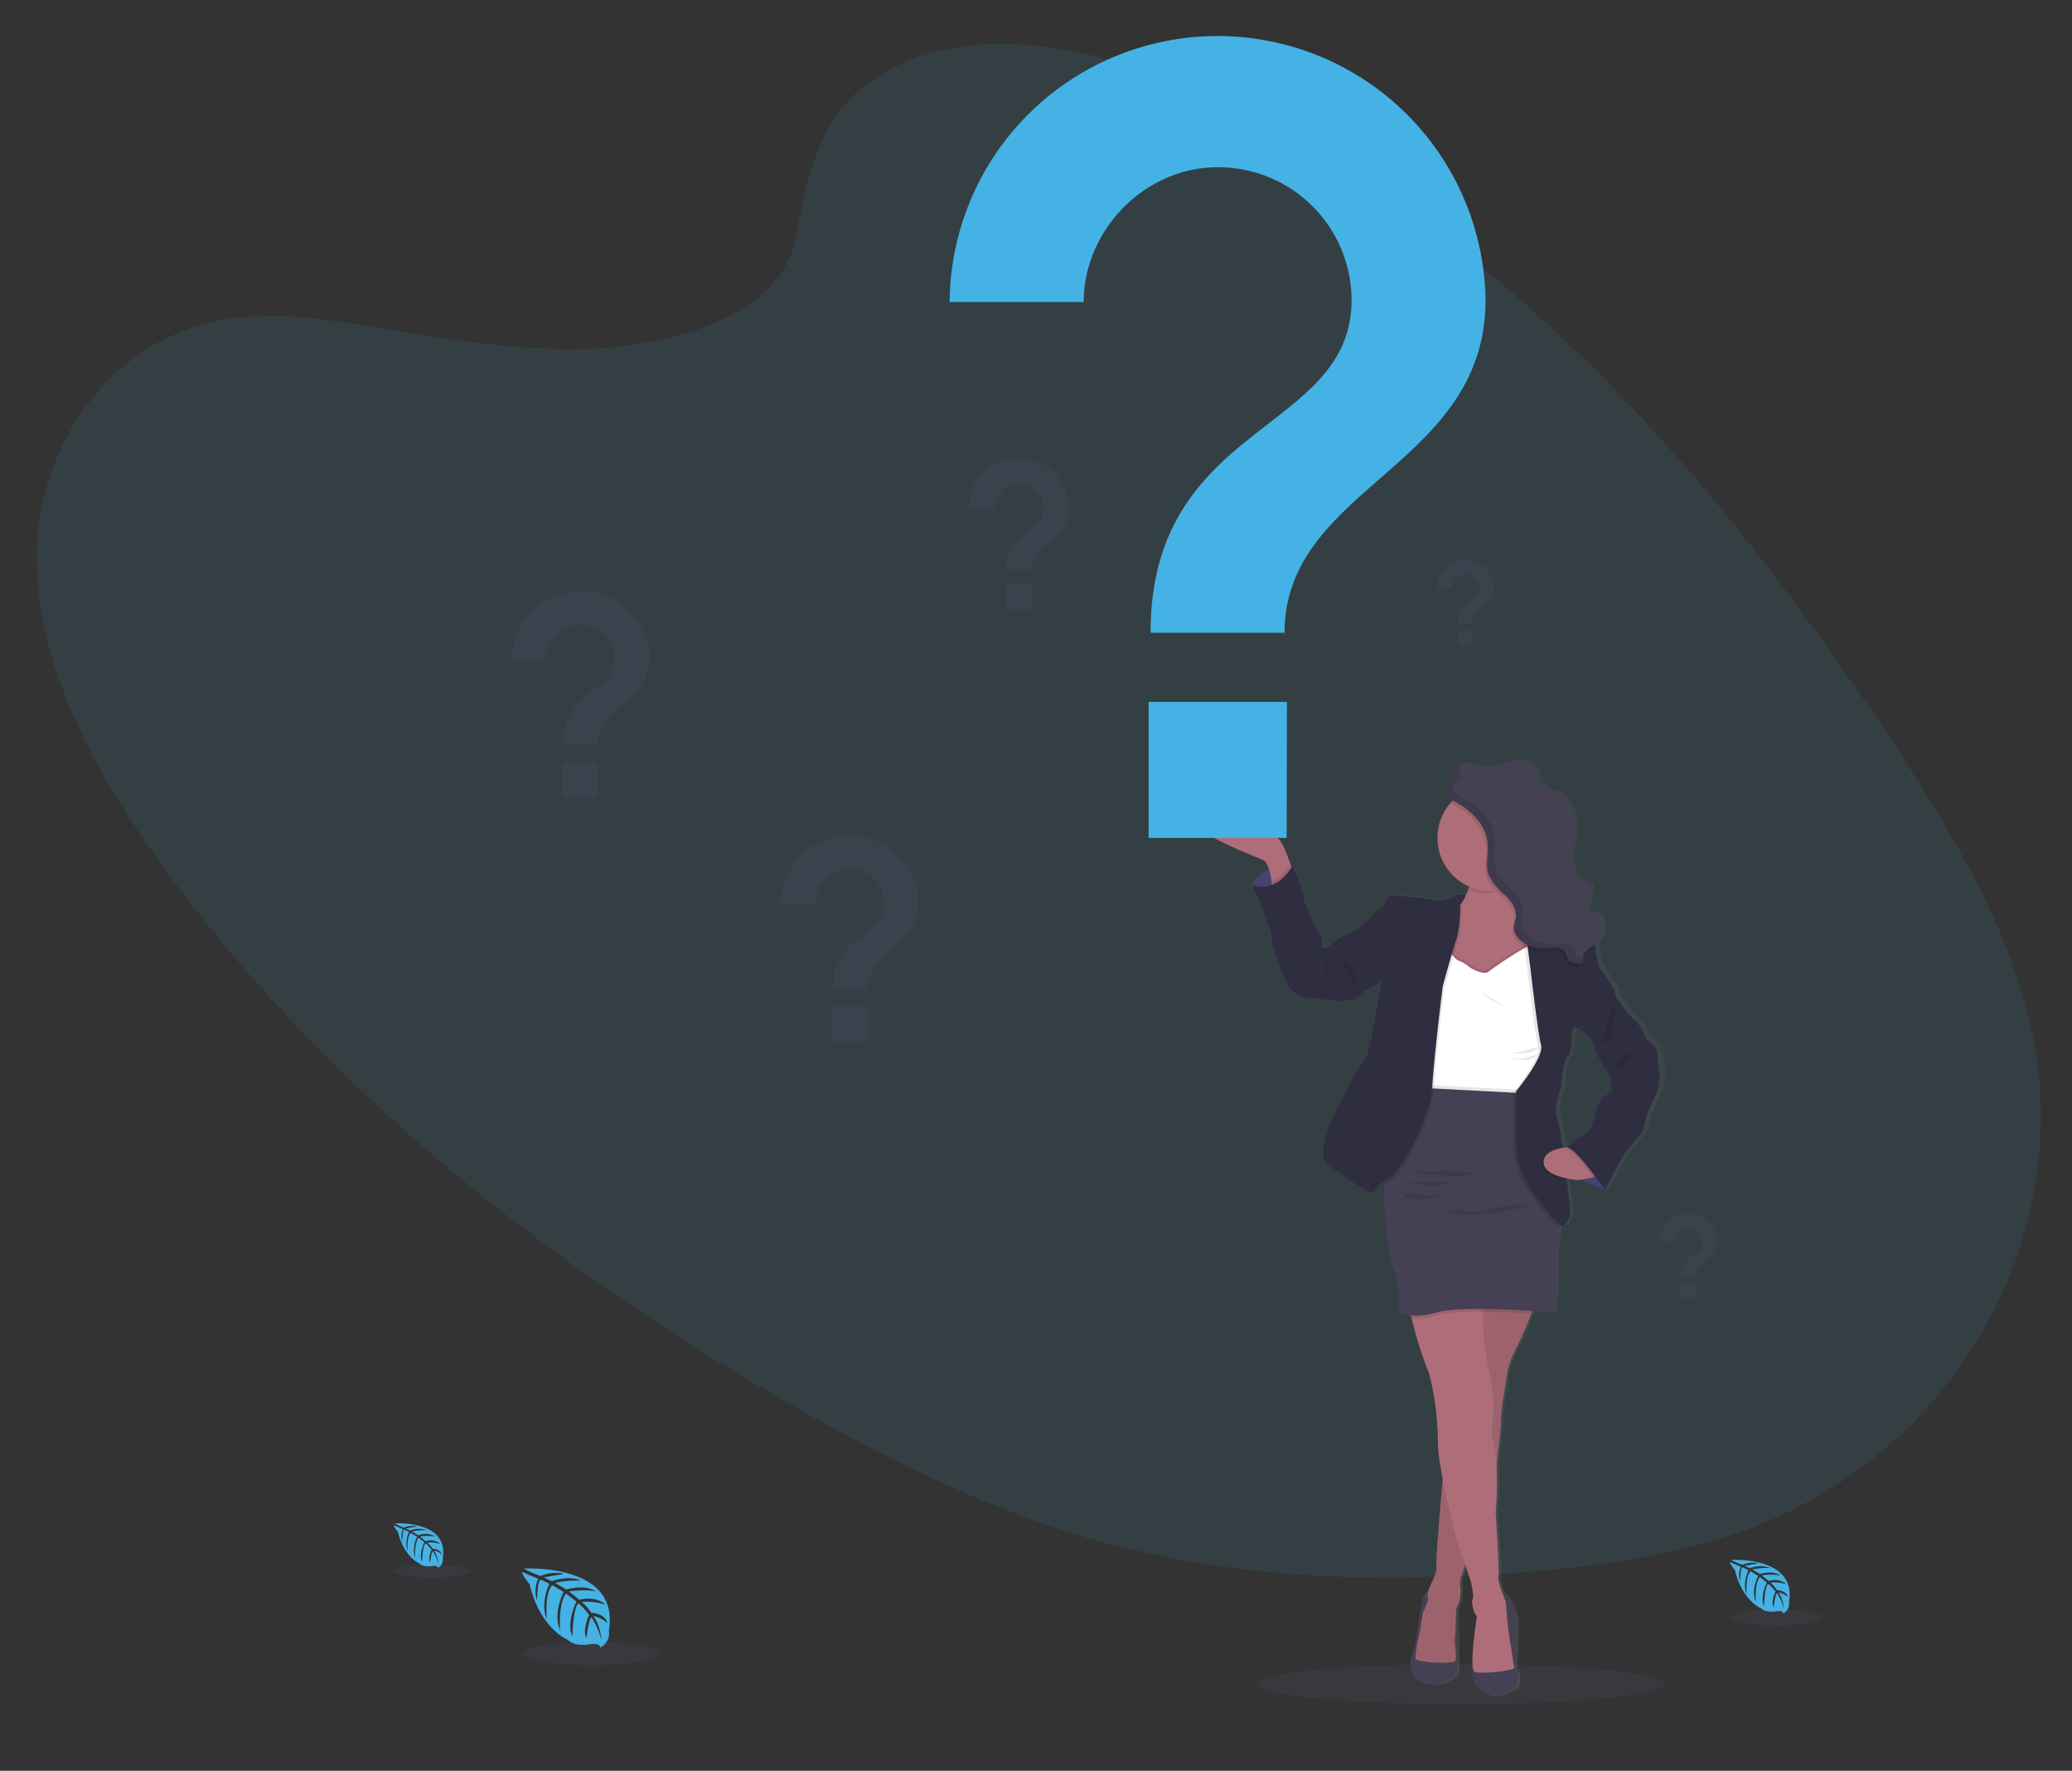 <svg id="Layer_1" data-name="Layer 1" xmlns="http://www.w3.org/2000/svg" xmlns:xlink="http://www.w3.org/1999/xlink" viewBox="0 0 544.19 465.12"><rect x="0" y="0" width="544.19" height="465.12" fill="#333333" stroke="none"/><defs><style>.cls-1{fill:#6466ae;}.cls-1,.cls-2,.cls-6{opacity:0.1;isolation:isolate;}.cls-2,.cls-3{fill:#45b2e5;}.cls-4{fill:url(#linear-gradient);}.cls-5{fill:#4c4a81;}.cls-7{fill:#ae6e79;}.cls-8{fill:#454053;}.cls-9{fill:#fff;}.cls-10{fill:#2f2e41;}</style><linearGradient id="linear-gradient" x1="-26.21" y1="621.56" x2="-26.21" y2="623.24" gradientTransform="matrix(74.15, 0, 0, -146.1, 2318.52, 91256.46)" gradientUnits="userSpaceOnUse"><stop offset="0" stop-color="gray" stop-opacity="0.25"/><stop offset="0.54" stop-color="gray" stop-opacity="0.12"/><stop offset="1" stop-color="gray" stop-opacity="0.1"/></linearGradient></defs><g id="Group_151" data-name="Group 151"><ellipse id="Ellipse_2698" data-name="Ellipse 2698" class="cls-1" cx="383.74" cy="442.37" rx="53.77" ry="5.3"/><path id="Path_332" data-name="Path 332" class="cls-2" d="M240.1,15.37c23.68-8.8,52.51-1.23,77.13,9.81C394.56,59.87,450.9,125.72,495.65,192.8c16.21,24.29,31.6,49.65,37.69,76.77,12.41,55.19-20,112.33-75,132.36-18.72,6.81-39.27,9.61-59.87,11.16-36.61,2.78-74.52,1.68-110.84-8.6-25.89-7.34-50.4-19.14-73.89-32.19C148.14,335.85,88.21,288.52,45.05,230.7c-18.93-25.36-34.94-53.95-35.4-83.21s18.61-58.67,50-63.64c13-2.06,26.69.08,40.08,2.28,19.71,3.25,39.69,6.66,59.17,5.25,20.12-1.48,46.3-9.34,50-28.56C212.75,42.19,216.45,24.17,240.1,15.37Z"/><path id="Path_333" data-name="Path 333" class="cls-3" d="M137.59,412s25.31-1.52,22.32,16.21a4.31,4.31,0,0,1-2.25,4.55s0-1.31-2.59-.87a11.52,11.52,0,0,1-2.75.14,5.73,5.73,0,0,1-3.36-1.39h0s-7.12-2.94-9.88-14.56c0,0-2.05-2.54-2-3.2l4.27,1.83a7.64,7.64,0,0,0-.31,5.64s.14-5.53,1-5.4c.17,0,2.22,1.05,2.22,1.05s-2.51,5.36-.62,9.26c0,0-.72-6.61,1.4-8.88l3,1.76s-2.94,5.55-.94,10.06c0,0-.53-6.94,1.57-9.64l2.73,2.1s-2.76,5.46-1.08,9.22c0,0,.22-8.07,1.66-8.69a16.14,16.14,0,0,1,2.75,3s-1.89,4-.72,6.05c0,0,.72-5.38,1.31-5.4a17.68,17.68,0,0,1,2.62,6,12.87,12.87,0,0,0-2.05-6.35,7.15,7.15,0,0,1,3.64,1.89s-.37-2.53-4.22-2.75a16.18,16.18,0,0,0-2.49-2.86,15.51,15.51,0,0,1,6.16.71s-2-2.38-6.86-1.3L149.43,418s5-.69,7.18.08c0,0-2.46-2.1-7.9-.58l-2.93-1.75a26.8,26.8,0,0,1,6.86-.59s-2.7-1.46-7.72.12l-2.1-.93s3.15-.62,4.08-.72,1-.35,1-.35a10.88,10.88,0,0,0-5.92.65A24,24,0,0,1,137.59,412Z"/><ellipse id="Ellipse_2699" data-name="Ellipse 2699" class="cls-1" cx="155.02" cy="434.35" rx="17.91" ry="3.03"/><path id="Path_334" data-name="Path 334" class="cls-3" d="M103.7,400.12s14.27-.86,12.58,9.13a2.44,2.44,0,0,1-1.26,2.57s0-.74-1.46-.48a6.69,6.69,0,0,1-1.55.07,3.19,3.19,0,0,1-1.9-.78h0s-4-1.66-5.58-8.22c0,0-1.15-1.43-1.11-1.8l2.41,1.05a4.4,4.4,0,0,0-.18,3.19s.08-3.12.53-3.05c.09,0,1.25.6,1.25.6a7.17,7.17,0,0,0-.34,5.25s-.41-3.73.78-5l1.7,1a7.46,7.46,0,0,0-.53,5.67s-.29-3.91.89-5.43l1.53,1.2s-1.57,3.08-.6,5.19c0,0,.12-4.55.94-4.89a9.45,9.45,0,0,1,1.55,1.67s-1,2.23-.41,3.41c0,0,.41-3,.74-3a10.07,10.07,0,0,1,1.48,3.39,7.41,7.41,0,0,0-1.16-3.59,4.08,4.08,0,0,1,2,1.05s-.2-1.42-2.38-1.54a9,9,0,0,0-1.4-1.62,8.88,8.88,0,0,1,3.47.4,3.89,3.89,0,0,0-3.87-.73l-1.51-1.24a12.51,12.51,0,0,1,4,0,5,5,0,0,0-4.46-.32l-1.64-1a15.21,15.21,0,0,1,3.86-.34,5.94,5.94,0,0,0-4.35.07l-1.18-.52s1.78-.35,2.3-.41.55-.19.55-.19a6.16,6.16,0,0,0-3.34.37A14.64,14.64,0,0,1,103.7,400.12Z"/><ellipse id="Ellipse_2700" data-name="Ellipse 2700" class="cls-1" cx="113.52" cy="412.69" rx="10.1" ry="1.71"/><path id="Path_335" data-name="Path 335" class="cls-3" d="M454.66,409.73s17.22-1.05,15.21,11a3,3,0,0,1-1.53,3.1s0-.9-1.77-.59a8.38,8.38,0,0,1-1.87.09,3.88,3.88,0,0,1-2.29-.95h0s-4.84-2-6.73-9.92c0,0-1.39-1.72-1.34-2.16l2.9,1.23a5.28,5.28,0,0,0-.21,3.85s.1-3.77.65-3.67c.12,0,1.52.72,1.52.72s-1.71,3.67-.42,6.29c0,0-.49-4.5,1-6l2,1.19s-2,3.78-.64,6.85c0,0-.35-4.71,1.05-6.55l1.85,1.44s-1.88,3.72-.74,6.29c0,0,.15-5.49,1.14-5.91a11.21,11.21,0,0,1,1.87,2s-1.29,2.7-.49,4.12c0,0,.49-3.66.89-3.66a12,12,0,0,1,1.78,4.08,8.69,8.69,0,0,0-1.39-4.32,4.94,4.94,0,0,1,2.48,1.28s-.25-1.71-2.88-1.86a11.16,11.16,0,0,0-1.68-2,10.61,10.61,0,0,1,4.19.48,4.72,4.72,0,0,0-4.67-.88l-1.83-1.5a15.14,15.14,0,0,1,4.89.05s-1.68-1.43-5.38-.39l-2-1.19a18.29,18.29,0,0,1,4.67-.4,7.13,7.13,0,0,0-5.24.08l-1.43-.64s2.15-.42,2.78-.48.66-.24.66-.24a7.39,7.39,0,0,0-4,.44A17.17,17.17,0,0,1,454.66,409.73Z"/><ellipse id="Ellipse_2701" data-name="Ellipse 2701" class="cls-1" cx="466.53" cy="424.91" rx="12.19" ry="2.06"/><path id="Path_336" data-name="Path 336" class="cls-4" d="M437.51,282.44a37.29,37.29,0,0,1-.57-5.59c0-2.25-3.06-4.24-3.06-4.24s-1.89-4.37-3.15-5-5.14-6.36-5.14-6.36a5.18,5.18,0,0,0-1.18-3.08,44,44,0,0,1-3.18-4.81h0c-.53-.63-.26-1.09-1.05-4.81A4.14,4.14,0,0,0,420,248a.73.73,0,0,0-.08-.25,6.27,6.27,0,0,0,1.48-6.51,2.63,2.63,0,0,0-.74-1.16c-.89-.72-2.31-.42-3.22-1.11l1-4.29c.23-1,.36-2.37-.56-2.94a5.27,5.27,0,0,0-1.08-.36,5.1,5.1,0,0,1-2.9-3.78,12.94,12.94,0,0,1-.31-4.72c.18-1.52.62-3,.79-4.53a12.46,12.46,0,0,0-1.93-8,6.18,6.18,0,0,0-2.54-2.4c-1-.44-2.1-.53-3-1-2-1.24-1.85-4.2-3.41-5.89s-4.32-1.68-6.59-1.1a19.85,19.85,0,0,1-6.85,1.32c-1.5-.16-2.91-.85-4.41-1a4.64,4.64,0,0,0-1.29.06v-.05a2.8,2.8,0,0,0-2.4,1.88,2.76,2.76,0,0,0-.07.76c0,.61.14,1.25.15,1.84a1.76,1.76,0,0,1-.42,1.3c-.3.32-.74.48-1.05.81a1.31,1.31,0,0,0-.38,1c0,.93,1.16,1.75,1.94,2.13h0c-.21.21-.42.43-.61.66a13.82,13.82,0,0,0-3.47,9.17,14,14,0,0,0,8.51,12.78l-.11.33a17.78,17.78,0,0,1-.77,2,3.93,3.93,0,0,0-3.29.36,8.25,8.25,0,0,1-5.21.77,71.49,71.49,0,0,0-9.57-1c-.66.26-1.95-.9-2.8.64s-1.23,2.38-2.09,2.77-2.35,1.6-2.15,1.86-2.15,1.8-2.15,1.8a10.62,10.62,0,0,1-3.19,2.37,18.41,18.41,0,0,0-3.64,1.87l-2.87,2.24s-2.15.32-1.5-1.15-1.18-3.34-1.18-3.34-3.64-7.39-3.64-8.92-3-8-3-8l-.37,0-.17-.47c-.55-1.55-1.26-3.45-1.81-4.56-1-2.12-1.69-2.34-1.69-2.34s-12.63-9.48-20.82-6.59,15,11.49,17,12.4a3.87,3.87,0,0,1,1.62,2.52,10.79,10.79,0,0,0-4.48,4s5,11.11,5.14,13.87,3.46,10.48,3.46,10.48a7.31,7.31,0,0,0,7.93,5.4s9.25,1.7,11.27,0a16.19,16.19,0,0,1,4.82-3.23,3.78,3.78,0,0,0,1.82-1.28s-3.06,19.27-4.56,20.94-14.75,23.31-10,27.17a94.23,94.23,0,0,0,11.9,7.87c.41.2,1.62-1.82,3.35-3.25v1.12c0,7.69,1.05,19.39,2.45,22,2.1,3.86,1.24,11.31,1.24,11.31a8.92,8.92,0,0,0,3.52.84c.06.25.13.52.2.79a106.67,106.67,0,0,0,4,12.82c1.43,2.7,2.47,11.25,2.47,11.25a78.33,78.33,0,0,1,.53,9.56,56.49,56.49,0,0,0,1.29,8.39h0c-.53,6-1.52,17.64-1.68,21.84h0v.7h0a3.57,3.57,0,0,0,0,.8,2.66,2.66,0,0,1-.09,1.19,21.11,21.11,0,0,1-1.41,3.36,17.1,17.1,0,0,0-.63,1.63,3,3,0,0,0-1.52,2.16c-.65,2.51-1.62,9.44-1.62,9.44a16.94,16.94,0,0,1-1.18,5.21c-.77,1-1.57,7,4,7.77a8,8,0,0,0,7.94-2.93l-.2-16.82v0a2.22,2.22,0,0,0,.29-.46v0l.12-.26.05-.12.08-.21v-.07a11.06,11.06,0,0,0,.47-5v-.71a2,2,0,0,1,0-.34v-.07l0-.2v-.09a.38.38,0,0,1,0-.21v-.05c0-.24.11-.53.18-.76v-.06l.08-.25h0c.08-.26.17-.52.26-.8v-.06a1,1,0,0,1,.09-.24v0l.29-.74,0-.07.08-.21,0-.06.2-.47h0l1.53,4.75s.85,3.53.4,4.37.52,4.3,1.18,4.37l-.61,4.37a67.85,67.85,0,0,0-.58,7.26c0,.28-.08.53-.12.69a16,16,0,0,0,.59,5.72c5.14,6.08,11.27.47,11.27.47s.71-3.21,0-3.85-.4-3-.4-3,.33-5.72.39-9.89a13.09,13.09,0,0,0-3.41-7.87l-.19.17a12.28,12.28,0,0,1-1.21-4.4c.26-1.47-.72-17.08-.72-17.08a92.82,92.82,0,0,0,.23-12.59h0c.09-.7.17-1.4.24-2.09.4-3.37.72-6.23.84-7.74h0v-.18c0-.4.05-.69.05-.83,0-.52,0-1.12.05-1.77.12-1.81.4-3.82.4-3.82l1.37-8.28a25.45,25.45,0,0,1,2.54-6.29l.18-.29h0l.17-.32,0-.05c.06-.11.12-.22.18-.35l0,0c.21-.42.43-.89.67-1.42,0,0,0-.08.05-.12l.18-.4a.37.37,0,0,1,.07-.16c0-.05.11-.26.17-.39s0-.12.07-.17.14-.32.21-.49l.09-.24c0-.12.1-.24.16-.36l.12-.32a2.44,2.44,0,0,0,.1-.24l.14-.36c0-.05.05-.11.07-.17.37-.93.73-1.85,1.05-2.68h0l.29-.75c3.33.2,5.6.39,5.6.39a76.35,76.35,0,0,0,.71-12.46,46.22,46.22,0,0,1,.83-10c0-.26.09-.49.13-.7l.09.07c1.63,1.29,2.8-2.95,2.8-2.95s-.44-4-1.05-8.76l-.06-.48a22.94,22.94,0,0,0,2.84.44l1.25-.14a34.63,34.63,0,0,0,6.26,2.84l3.46-6.39a25.91,25.91,0,0,1,2.28-3.79c1-1.29,4.75-5.4,4.69-6.17a21.5,21.5,0,0,1,2.54-7.2A16,16,0,0,0,437.51,282.44Zm-14.45,4.88c-1.37.58-2.67,3.79-2.73,4.76s-1.5,5.2-3,5.71a20.35,20.35,0,0,0-4.43,3.28c-.43,0-.92.1-1.42.18a50.42,50.42,0,0,0-1.5-8.08c-1.05-1.93,1.15-8.1,1.15-8.1s.21-6.22,1.57-7.7,1.05-5.22,1.05-5.22.32-1.54.45-2.24,1.94,0,1.95,0h0s3.52,1.92,4,4.81,4.36,7.91,4.36,7.91-.59,1.73,0,2.62-.12,1.5-1.49,2.07Z"/><path id="Path_337" data-name="Path 337" class="cls-5" d="M328.93,232.42a10.5,10.5,0,0,1,10.49-4.94V235h-4.56l-3.56-.91Z"/><path id="Path_338" data-name="Path 338" class="cls-6" d="M328.93,232.42a10.5,10.5,0,0,1,10.49-4.94V235h-4.56l-3.56-.91Z"/><path id="Path_339" data-name="Path 339" class="cls-7" d="M339.76,229.47l-5.59,3.91s0-.78-.19-1.85c-.27-2-.9-5.06-2.25-5.64-2.05-.91-24.87-9.49-16.77-12.38s20.51,6.58,20.51,6.58.64.22,1.66,2.33c.53,1.11,1.25,3,1.79,4.55S339.76,229.47,339.76,229.47Z"/><path id="Path_340" data-name="Path 340" class="cls-5" d="M384.36,235.5l.64-.3,1.78,2-1.46,3.11-2.48-1,.57-2.49Z"/><path id="Path_341" data-name="Path 341" class="cls-8" d="M375.92,417.6s-1.61-.19-2.25,2.31-1.6,9.44-1.6,9.44a17.13,17.13,0,0,1-1.15,5.19c-.77,1-1.54,7,3.91,7.76a7.9,7.9,0,0,0,7.82-2.93l-.19-16.82Z"/><path id="Path_342" data-name="Path 342" class="cls-8" d="M394.93,418.35a13,13,0,0,1,3.36,7.83c-.06,4.16-.39,9.87-.39,9.87s-.31,2.31.39,2.95,0,3.85,0,3.85-6,5.59-11.1-.47a16.13,16.13,0,0,1-.57-5.7c.41-2.23,1.55-12.28,1.55-12.28Z"/><path id="Path_343" data-name="Path 343" class="cls-7" d="M403.42,341.68a106.76,106.76,0,0,1-4.93,11.92,25.49,25.49,0,0,0-2.5,6.29l-1.35,8.27a47.33,47.33,0,0,0-.45,5.58c.07,1.86-3.33,29-3.33,29l-5.38,6.87s-2.37,4.8-2,6.81a9.91,9.91,0,0,1-1.05,6.16s-.13,6.29-.32,7.69.71,5.39,0,6.09-10.13.39-10.39-.77a34.23,34.23,0,0,1,1.16-6.73l.84-5.38s1.67-2.94,1.28-3.91.71-3.19.77-3.4,1.8-3.33,1.48-4.55,2-27.08,2-27.08l6.6-46.35Z"/><path id="Path_344" data-name="Path 344" class="cls-6" d="M403.42,341.68s-.52,1.45-1.24,3.36a64.7,64.7,0,0,1-3.7,8.55,26.47,26.47,0,0,0-2.5,6.29l-1.34,8.28a47.16,47.16,0,0,0-.45,5.57c0,.74-.49,5.42-1.12,10.81-1,8.24-2.21,18.17-2.21,18.17l-5.39,6.86s-.27.52-.61,1.34a12.59,12.59,0,0,0-1.37,5.44,10,10,0,0,1-1.05,6.16s-.13,6.29-.32,7.69.71,5.38,0,6.09-10.13.39-10.39-.76a34.83,34.83,0,0,1,1.15-6.73l.85-5.39s1.66-2.94,1.27-3.91.71-3.2.78-3.4,1.79-3.33,1.47-4.55c-.24-.92,1.05-16.11,1.65-23.32.21-2.26.34-3.73.34-3.73l5.68-39.88.46-3.22.46-3.26Z"/><path id="Path_345" data-name="Path 345" class="cls-7" d="M397.66,438.1c0,.71-9.05,1.73-10.35,1s0-10.32,0-10.32l.59-4.36c-.63-.07-1.6-3.53-1.15-4.36s-.38-4.36-.38-4.36L384.85,411l-.92-2.89c-1.5-3.31-3.67-12.75-5-19.8a57.46,57.46,0,0,1-1.27-8.35,80.25,80.25,0,0,0-.52-9.56s-1.05-8.53-2.44-11.22a105.53,105.53,0,0,1-3.9-12.8c-.57-2.21-1-3.81-1-3.81s9.69-.81,15.56-1.09c2.7-.13,4.6-.15,4.38.07a7.7,7.7,0,0,0-.27,3.09,80.7,80.7,0,0,0,1.29,14.22c.89,2.89,1.79,11.54,1.41,12.38a39.2,39.2,0,0,0-.26,6.41,28.75,28.75,0,0,1,1.13,7,93.42,93.42,0,0,1-.22,12.52s1,15.58.71,17.06,2,6.09,2,7,.63,7,.63,7S397.61,437.4,397.66,438.1Z"/><path id="Path_346" data-name="Path 346" class="cls-7" d="M402.72,250.82,401.61,252l-.71.78-4.2,4.51-10.84,1.22L380.1,257l-1.43-.39s0-2.89.26-6.36c.36-4.45,1.24-9.86,3.33-11.33a8.27,8.27,0,0,0,2.44-3.09,17.12,17.12,0,0,0,1.05-2.59c0-.12.07-.23.11-.34a28.47,28.47,0,0,0,1-4.75s1.38-.77,3.31-1.66c5-2.34,13.68-5.58,10.67,1.66a28.43,28.43,0,0,0-1.14,3.25c0,.17-.08.32-.12.48a10.49,10.49,0,0,0,.41,7.82h0a4.76,4.76,0,0,0,.43.67,3.66,3.66,0,0,0,.73.74l1.25,7.92.1.66Z"/><path id="Path_347" data-name="Path 347" class="cls-6" d="M400.86,228.51c-.57,1.38.28-1.12,0,0-2.29,1.63-7.67,6.26-10.7,6.26a8.41,8.41,0,0,1-4.4-1.17,28.36,28.36,0,0,0,1.12-5.09S405,218.51,400.86,228.51Z"/><path id="Path_348" data-name="Path 348" class="cls-7" d="M405.47,220.09A14,14,0,0,1,393,234c-.49,0-1,.08-1.47.08a14,14,0,1,1,14-14Z"/><path id="Path_349" data-name="Path 349" class="cls-6" d="M407.47,282.05l-2,5.2-4.14.14c-8.53.27-27.33.62-28.17-1.57a5.37,5.37,0,0,1-.29-1.73,33.77,33.77,0,0,1,1.44-8.46s.9-10.26.9-10.71-.77-7.63-.77-7.63l1.54-5.77,4.3-3s1.92,2.95,3.07,3.21a7.9,7.9,0,0,1,2.69,1.67s3.78,2.31,5,1,10.7-6.92,10.7-6.92l5,5.51Z"/><path id="Path_350" data-name="Path 350" class="cls-9" d="M407.46,282.84l-2,5.2s-1.62.07-4.14.15h-.25l-3.67.1a158.3,158.3,0,0,1-21-.53c-1.83-.26-3-.64-3.23-1.15a4.48,4.48,0,0,1-.23-1,6.48,6.48,0,0,1-.07-.77,33.78,33.78,0,0,1,1.45-8.46s.9-10.26.9-10.71-.77-7.63-.77-7.63l1.54-5.77,2.95-2.07,1.35-.94a19.77,19.77,0,0,0,1.47,1.94,3.87,3.87,0,0,0,1.6,1.26,8.09,8.09,0,0,1,2.69,1.68s3.78,2.3,5,1a97.67,97.67,0,0,1,9.36-6.12l1.35-.81.67.75,4.33,4.77Z"/><path id="Path_351" data-name="Path 351" class="cls-6" d="M339.76,229.47l-5.59,3.91s0-.78-.18-1.85A11.33,11.33,0,0,0,338.9,227C339.42,228.36,339.76,229.47,339.76,229.47Z"/><path id="Path_352" data-name="Path 352" class="cls-10" d="M359.38,242.75l-1.22-.33A10.65,10.65,0,0,1,355,244.8a17.85,17.85,0,0,0-3.58,1.85l-2.83,2.24s-2.09.32-1.47-1.15S346,244.4,346,244.4s-3.6-7.37-3.6-8.91-3-8-3-8-3.73,7.24-10.52,4.94c0,0,4.94,11.09,5.06,13.84s3.4,10.45,3.4,10.45a7.23,7.23,0,0,0,7.82,5.4s9.11,1.69,11.1,0a16,16,0,0,1,4.72-3.22,3.83,3.83,0,0,0,1.79-1.28V250Z"/><path id="Path_353" data-name="Path 353" class="cls-6" d="M348,250s1.61,6,.58,6.6Z"/><path id="Path_354" data-name="Path 354" class="cls-6" d="M401.33,288.16c-8.53.27-27.33.62-28.17-1.57a5.37,5.37,0,0,1-.29-1.73l27.86,1.47Z"/><path id="Path_355" data-name="Path 355" class="cls-6" d="M403.42,341.68s-.52,1.45-1.24,3.36c-3.53-.22-8.23-.44-12.68-.47-1.57,0-3.11,0-4.57.05a34.14,34.14,0,0,0-7.47.83,20,20,0,0,1-6.66.86c-.58-2.22-1-3.81-1-3.81s9.69-.82,15.57-1.1l.46-3.26Z"/><path id="Path_356" data-name="Path 356" class="cls-8" d="M410.93,318.21l-1.09,2.31s-.16.68-.35,1.77a45,45,0,0,0-.81,10A77.23,77.23,0,0,1,408,344.7s-23.59-2-30.51,0-10.33,0-10.33,0,.84-7.44-1.21-11.28c-1.4-2.63-2.39-14.33-2.42-22,0-3.55.18-6.24.62-6.79,1.41-1.73,7.44-19,7.44-19l1.37.07,3.67.2,20.87,1.1,3.28.17.34,1Z"/><path id="Path_357" data-name="Path 357" class="cls-5" d="M421.31,310.51l.2,2.06s-10.34-3.37-9.81-7.51,0-3.67,0-3.67l8.3.71Z"/><path id="Path_358" data-name="Path 358" class="cls-6" d="M421.31,310.51l.2,2.06s-10.34-3.37-9.81-7.51,0-3.67,0-3.67l8.3.71Z"/><path id="Path_359" data-name="Path 359" class="cls-6" d="M354.86,251.64a9,9,0,0,0,3.64,1.89,2.31,2.31,0,0,1-1.05-.52c-.74-.52-1.44-1.1-2.16-1.65a6.65,6.65,0,0,0-2-1.39A10.79,10.79,0,0,0,354.86,251.64Z"/><path id="Path_360" data-name="Path 360" class="cls-6" d="M355,254.34a4.46,4.46,0,0,1,.8,1.27,7.64,7.64,0,0,1-.06,4l-1.65-4c-.29-.68-.58-1.36-.93-2-.15-.28-1.1-1.43-1-1.68C352.47,251.21,354.7,254,355,254.34Z"/><path id="Path_361" data-name="Path 361" class="cls-6" d="M401.24,276.47a5.37,5.37,0,0,0,3-1.41c-1.71.21-3.32.89-5,1.24a7.46,7.46,0,0,1-4.66-.43A11.52,11.52,0,0,0,401.24,276.47Z"/><path id="Path_362" data-name="Path 362" class="cls-6" d="M396.42,264.74a1.16,1.16,0,0,1-.86-.22c-1.28-.73-2.54-1.5-3.79-2.29a25.94,25.94,0,0,1-3.7-2.56A18.92,18.92,0,0,0,396.42,264.74Z"/><path id="Path_363" data-name="Path 363" class="cls-6" d="M400,278.33a7.92,7.92,0,0,0,2-.17,2.69,2.69,0,0,0,1.65-1.08,1,1,0,0,0-.7.11,11.64,11.64,0,0,1-6.44.77A9.15,9.15,0,0,0,400,278.33Z"/><path id="Path_364" data-name="Path 364" class="cls-6" d="M387.84,308.1a21.24,21.24,0,0,1-4.1.8,25,25,0,0,1-3.24-.06l-5.24-.34-2.62-.16c-.31,0-1.58,0-.95-.63.31-.3,2.06-.11,2.52-.12.87,0,1.74,0,2.62,0,1.74,0,3.48,0,5.21.1C384,307.74,385.9,307.89,387.84,308.1Z"/><path id="Path_365" data-name="Path 365" class="cls-6" d="M381.76,310.7a19.93,19.93,0,0,0-3,.61,19.92,19.92,0,0,1-3.09.12,17.18,17.18,0,0,1-6-1.22C373.75,310.41,377.76,310.53,381.76,310.7Z"/><path id="Path_366" data-name="Path 366" class="cls-6" d="M370.53,313.44a8.74,8.74,0,0,1,1.14.32,13.5,13.5,0,0,0,6.82-.48,4,4,0,0,1-2.59,1.43,12,12,0,0,1-5,.19c-.52-.11-1.84-.3-2.1-.84C368.34,313.26,370,313.37,370.53,313.44Z"/><path id="Path_367" data-name="Path 367" class="cls-6" d="M382.93,317.58a18.2,18.2,0,0,1,2,.52c2.5.62,5.08-.23,7.58-.8a35.35,35.35,0,0,1,9.17-.85,9.1,9.1,0,0,0-2,.65c-.7.21-1.42.41-2.14.59-1.41.35-2.84.63-4.28.84a44.64,44.64,0,0,1-8.8.39,12.86,12.86,0,0,1-4.81-.62A5.35,5.35,0,0,1,382.93,317.58Z"/><path id="Path_368" data-name="Path 368" class="cls-6" d="M383.87,238.5a33.62,33.62,0,0,1-.84,8.6c-.3.84-.77,2.39-1.29,4.12-.56,1.93-1.18,4.08-1.64,5.77s-.79,2.82-.79,2.82-2.17,17.64-2.73,26a1.6,1.6,0,0,1,0,.44,13.17,13.17,0,0,1-.17,1.48c-1.25,8.34-8.44,21.22-10.86,22.24a7.48,7.48,0,0,0-2,1.4c0-3.55.18-6.24.63-6.78,1.41-1.73,7.43-19.05,7.43-19.05l1.38.08a6.68,6.68,0,0,1-.07-.77,33.86,33.86,0,0,1,1.45-8.47s.9-10.26.9-10.71-.77-7.63-.77-7.63l1.54-5.77,2.95-2.06c.37-4.45,1.24-9.86,3.34-11.33a8.34,8.34,0,0,0,2.43-3.09c.42.06-.33-.31-.33-.31Z"/><path id="Path_369" data-name="Path 369" class="cls-10" d="M385,235.2a3.81,3.81,0,0,0-3.24.36,8,8,0,0,1-5.14.77,71.07,71.07,0,0,0-9.43-1c-.66.26-1.93-.9-2.76.64s-1.22,2.37-2.05,2.76-2.31,1.6-2.1,1.86-2.09,1.79-2.09,1.79l4.67,15.21s-3,19.23-4.49,20.89-14.55,23.28-9.87,27.13a93.48,93.48,0,0,0,11.74,7.86c.52.26,2.36-3.2,4.93-4.29s10.52-15.52,11-23.73S378.93,259,378.93,259s2.75-10,3.71-12.7a34.08,34.08,0,0,0,.85-8.6Z"/><path id="Path_370" data-name="Path 370" class="cls-6" d="M410.93,318.21l-1.09,2.31s-.16.68-.35,1.77a.94.94,0,0,1-.53-.23c-1.6-1.29-11-11-11.47-19.56-.34-6.34-.17-11.8-.07-14.23,0-.77.06-1.23.06-1.33h0s7.31-8.85,6.48-12S401.2,255,401.2,255l-.28-2.2-.49-3.72-1.16-9,1.2.28a3.66,3.66,0,0,0,.73.74l1.25,7.92,4.33,4.77.7,29.05-2,5.19s-1.62.07-4.14.15h-.25Z"/><path id="Path_371" data-name="Path 371" class="cls-10" d="M415,270.25s-1.79-.7-1.92,0-.45,2.24-.45,2.24.32,3.73-1,5.2-1.57,7.69-1.57,7.69-2.16,6.16-1.14,8.07a52,52,0,0,1,1.53,8.39c.37,2.62.73,5.5,1.05,8.13.58,4.79,1,8.75,1,8.75s-1.16,4.23-2.77,2.94-11-11-11.47-19.55c-.31-6-.19-11.28-.08-13.87,0-1.09.08-1.71.08-1.71s7.31-8.85,6.48-12-2.76-19.93-2.76-19.93l-.34-2.59-.36-2.79-.08-.61L400,239.7h0c.2.05,7.4,1.68,8.35,2.63s6.81,2.3,6.81,2.3a5.13,5.13,0,0,1,3.64,3.74,4.16,4.16,0,0,1,.14.56c.77,3.72.53,4.17,1.05,4.81S415,270.25,415,270.25Z"/><path id="Path_372" data-name="Path 372" class="cls-6" d="M411.45,310c-2.62-.52-6.51-1.73-6.42-4.41.08-2.5,3.09-3.4,5.37-3.72C410.76,304.46,411.13,307.35,411.45,310Z"/><path id="Path_373" data-name="Path 373" class="cls-7" d="M419.59,308.65c-.11.23-.53.42-1.12.59a29.47,29.47,0,0,1-4.27.7s-8.91-.71-8.78-4.75c.09-2.9,4.12-3.67,6.38-3.84a12.54,12.54,0,0,1,1.5-.06S420,307.82,419.59,308.65Z"/><path id="Path_374" data-name="Path 374" class="cls-6" d="M419.58,308.65c-.1.23-.52.42-1.12.59-2.32-3.11-5.56-7.1-7.15-7.45l.48-.44a12.62,12.62,0,0,1,1.51-.06S420,307.82,419.58,308.65Z"/><path id="Path_375" data-name="Path 375" class="cls-10" d="M417.34,253.32l2.62.39a46.24,46.24,0,0,0,3.15,4.81,5.21,5.21,0,0,1,1.15,3.08s3.85,5.7,5.07,6.34,3.07,5,3.07,5,3,2,3,4.23a37.29,37.29,0,0,0,.57,5.58,15.68,15.68,0,0,1-1.73,6.29,21.49,21.49,0,0,0-2.5,7.17c.07.79-3.59,4.88-4.61,6.16a26.17,26.17,0,0,0-2.25,3.78l-3.39,6.42s-7.18-10.59-9.81-11.16a20.31,20.31,0,0,1,4.42-3.34c1.47-.51,2.89-4.72,2.95-5.7s1.34-4.17,2.69-4.72,2.05-1.15,1.48-2a3.84,3.84,0,0,1,0-2.63s-3.79-5-4.3-7.86-4-4.81-4-4.81l-2-4.87Z"/><path id="Path_376" data-name="Path 376" class="cls-6" d="M426.87,277.26a8.28,8.28,0,0,1,5.18-2,6.35,6.35,0,0,0-3.39,1.32,8.43,8.43,0,0,0-.94,1.2c-.3.43-2.77,3.58-3.14,3.08C424,280.17,426.38,277.68,426.87,277.26Z"/><path id="Path_377" data-name="Path 377" class="cls-6" d="M421.07,274.22a2.24,2.24,0,0,0,1.83-1.29,7.56,7.56,0,0,0,.57-2.28,32.86,32.86,0,0,1,.79-3.9,1.84,1.84,0,0,0-.11-1.57,5,5,0,0,0-.57-1.16,6.86,6.86,0,0,0-.8,2.45c-.24.87-.46,1.74-.67,2.62C422,269.51,421.13,274.22,421.07,274.22Z"/><path id="Path_378" data-name="Path 378" class="cls-6" d="M418.8,248.34a5.47,5.47,0,0,1-.89.91c-1.05.84-2.44,1.54-2.57,2.86a3,3,0,0,1-.16,1.26c-.33.58-1.16.53-1.81.42a3.14,3.14,0,0,1-1.54-.57c-.69-.59-.75-1.64-1.27-2.38a3.23,3.23,0,0,0-2.63-1.15c-1,0-1.95.18-2.93.23a7.9,7.9,0,0,1-1.88-.13,4.13,4.13,0,0,1-.61-.13,7.13,7.13,0,0,1-1.28-.43c-.22-.09-.42-.19-.63-.3a8.59,8.59,0,0,1-1.81-1.25,4.52,4.52,0,0,1-1.68-3.41c.05-.8.41-1.54.53-2.33.39-2.26-1.11-4.4-2.74-6-.66-.65-1.35-1.27-2-1.93a9.54,9.54,0,0,1-2.34-3.34,9.92,9.92,0,0,1-.42-4.19,28.26,28.26,0,0,0,.12-4.31c-.48-5.1-4.83-9-9.18-11.13l-.2-.1a14,14,0,1,1,18.8,20.45c-.05.17-.09.32-.13.48a10.58,10.58,0,0,0,.41,7.82h0c.21.05,7.4,1.67,8.35,2.62s6.81,2.31,6.81,2.31A5.13,5.13,0,0,1,418.8,248.34Z"/><path id="Path_379" data-name="Path 379" class="cls-8" d="M380,207.22c.28-.34.72-.51,1-.82.91-1,0-2.6.34-3.9a3.25,3.25,0,0,1,3.61-1.92c1.48.15,2.86.84,4.34,1a19.13,19.13,0,0,0,6.76-1.32c2.24-.58,4.94-.61,6.48,1.1s1.44,4.64,3.37,5.89a19.28,19.28,0,0,0,3,1.05,6.15,6.15,0,0,1,2.51,2.39,12.62,12.62,0,0,1,1.89,8c-.16,1.51-.6,3-.78,4.52a13.16,13.16,0,0,0,.32,4.72,5,5,0,0,0,2.84,3.77,4.65,4.65,0,0,1,1.05.36c.91.57.79,1.9.56,2.94l-.93,4.31c.89.68,2.29.38,3.14,1.1a2.55,2.55,0,0,1,.74,1.16,6.31,6.31,0,0,1-1.88,6.89c-1.05.84-2.44,1.54-2.57,2.85a3,3,0,0,1-.16,1.26c-.34.58-1.16.52-1.82.41a3.13,3.13,0,0,1-1.53-.56c-.69-.59-.75-1.64-1.27-2.38a3.27,3.27,0,0,0-2.62-1.16c-1,0-2,.19-2.94.24a8.74,8.74,0,0,1-6.19-2.23,4.53,4.53,0,0,1-1.68-3.41c.05-.8.41-1.54.53-2.33.39-2.26-1.11-4.41-2.75-6a15.92,15.92,0,0,1-4.34-5.27c-1-2.67,0-5.64-.3-8.48-.48-5.1-4.83-9-9.18-11.13C380.49,209.76,378.84,208.5,380,207.22Z"/><path id="Path_380" data-name="Path 380" class="cls-6" d="M414.26,251.25c-.7-.6-.75-1.64-1.28-2.38a3.25,3.25,0,0,0-2.62-1.16c-1,0-2,.19-2.94.23a8.67,8.67,0,0,1-6.2-2.23,4.54,4.54,0,0,1-1.69-3.41c.05-.8.41-1.54.53-2.33.39-2.26-1.11-4.41-2.74-6a16.08,16.08,0,0,1-4.35-5.27c-1-2.66,0-5.64-.29-8.48-.49-5.1-4.83-9-9.19-11.13-1-.5-2.66-1.76-1.54-3,.28-.34.72-.51,1-.82.91-1,0-2.59.34-3.89a2.14,2.14,0,0,1,.33-.72,2.79,2.79,0,0,0-2.36,1.87c-.32,1.3.58,2.91-.34,3.9-.29.32-.73.49-1,.81-1.12,1.29.53,2.56,1.55,3.05,4.35,2.13,8.7,6,9.18,11.13.27,2.84-.7,5.81.3,8.48a15.92,15.92,0,0,0,4.34,5.27c1.63,1.6,3.15,3.76,2.75,6a20.83,20.83,0,0,0-.53,2.34,4.51,4.51,0,0,0,1.68,3.4,8.68,8.68,0,0,0,6.2,2.24c1,0,2-.27,2.94-.24A3.22,3.22,0,0,1,411,250c.53.74.58,1.78,1.28,2.37a3.13,3.13,0,0,0,1.53.56c.65.12,1.48.17,1.81-.41a1.39,1.39,0,0,0,.15-.75,3,3,0,0,1-1.47-.55Z"/><path id="Path_381" data-name="Path 381" class="cls-3" d="M337.93,220.09H301.67V184.35H338Zm-.52-53.89H302.19c0-55.53,52.79-52.28,52.79-87.42a35,35,0,0,0-35.17-34.85h0c-19.35,0-35.19,16.71-35.19,35.4H249.41a70.38,70.38,0,0,1,140.75-.55c0,43.94-52.78,48.94-52.78,87.42Z"/><path id="Path_382" data-name="Path 382" class="cls-1" d="M157.06,209.44H147.7V200.2h9.36Zm-.15-13.89h-9.07c0-14.31,13.61-13.48,13.61-22.55a9,9,0,0,0-9.07-9h0a9.28,9.28,0,0,0-9,9.13h-9.07a18.15,18.15,0,0,1,36.29-.15c0,11.33-13.64,12.62-13.64,22.54Z"/><path id="Path_383" data-name="Path 383" class="cls-1" d="M227.88,273.62h-9.36v-9.21h9.36Zm-.14-13.89h-9.07c0-14.31,13.61-13.47,13.61-22.54a9,9,0,0,0-9.06-9h0a9.27,9.27,0,0,0-9.1,9.14H205a18.15,18.15,0,0,1,36.29-.15C241.34,248.52,227.74,249.82,227.74,259.73Z"/><path id="Path_384" data-name="Path 384" class="cls-1" d="M270.94,160h-6.77v-6.66h6.77Zm-.09-10.07h-6.58c0-10.37,9.86-9.77,9.86-16.33a6.54,6.54,0,0,0-6.57-6.52h0a6.72,6.72,0,0,0-6.58,6.62h-6.57a13.15,13.15,0,0,1,26.3-.39v.29c0,8.2-9.87,9.14-9.87,16.33Z"/><path id="Path_385" data-name="Path 385" class="cls-1" d="M386.73,169.41H382.9v-3.77h3.83Zm-.06-5.68h-3.73c0-5.87,5.57-5.52,5.57-9.24a3.67,3.67,0,0,0-3.67-3.67h0a3.8,3.8,0,0,0-3.72,3.74h-3.72a7.43,7.43,0,0,1,14.86-.06c0,4.61-5.55,5.16-5.55,9.23Z"/><path id="Path_386" data-name="Path 386" class="cls-1" d="M445.33,341.11h-3.84v-3.78h3.84Zm-.06-5.69h-3.72c0-5.87,5.58-5.52,5.58-9.24a3.7,3.7,0,0,0-3.72-3.67,3.8,3.8,0,0,0-3.72,3.74H436a7.43,7.43,0,0,1,14.86-.06c0,4.63-5.55,5.16-5.55,9.23Z"/></g></svg>